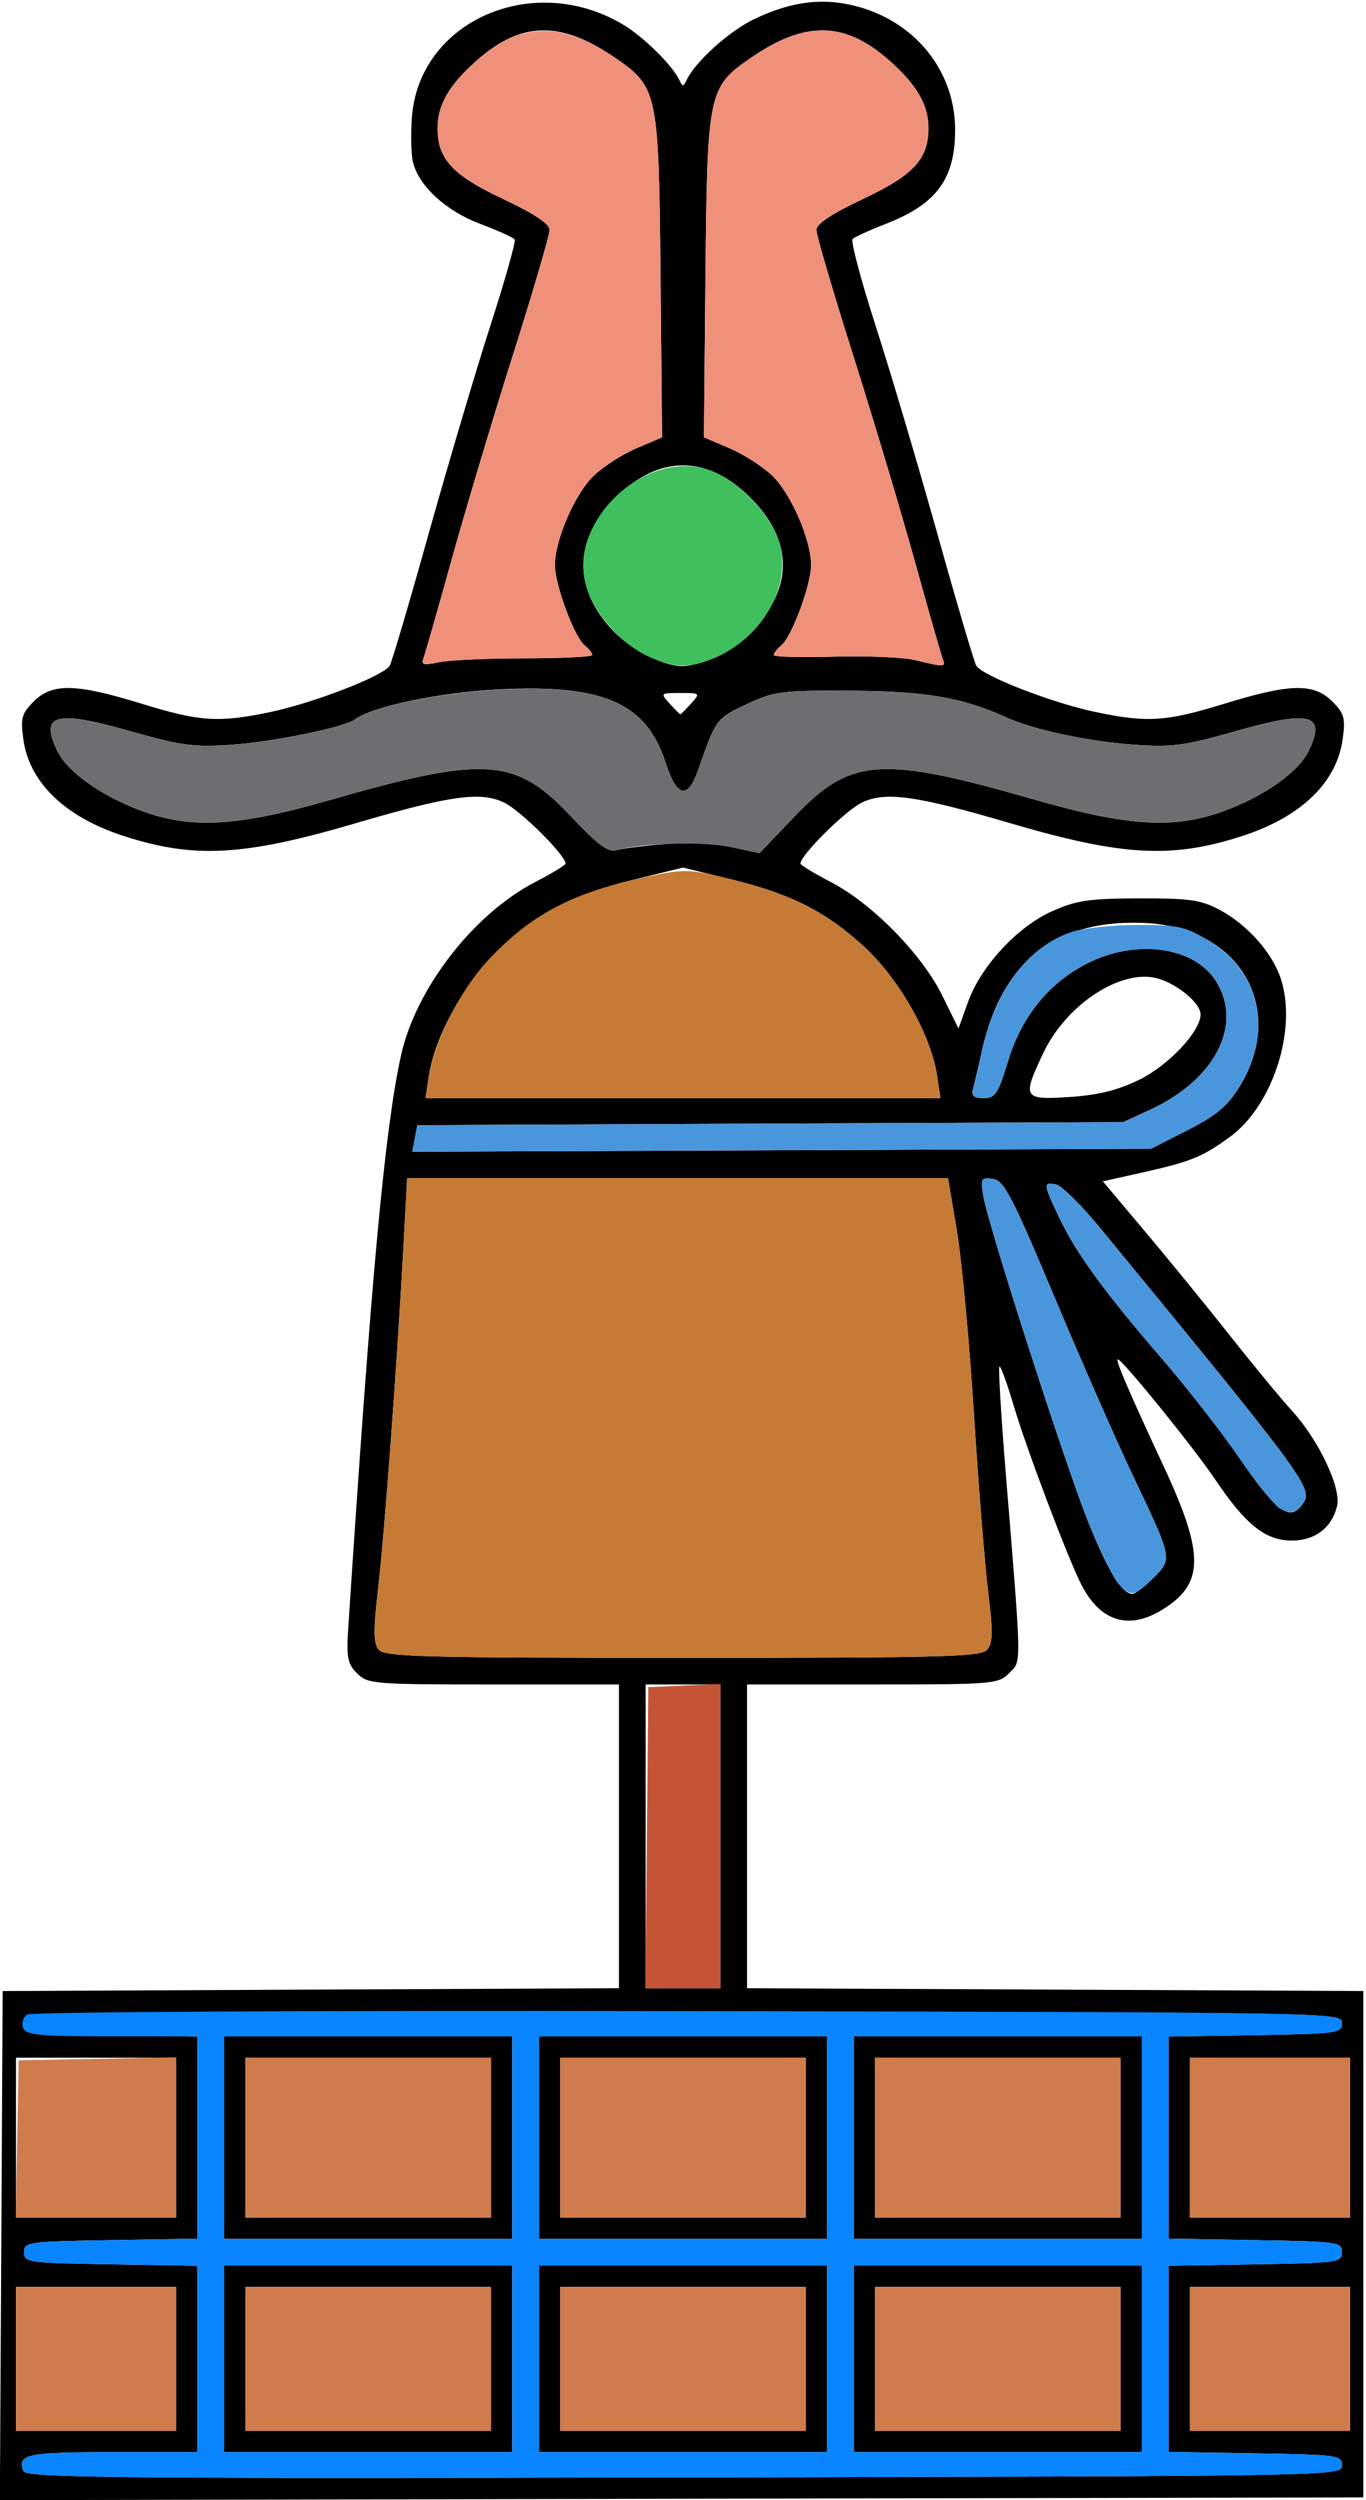 <?xml version="1.0" encoding="UTF-8" standalone="no"?>
<!DOCTYPE svg PUBLIC "-//W3C//DTD SVG 1.1//EN"
"http://www.w3.org/Graphics/SVG/1.1/DTD/svg11.dtd">
<svg width="328px" height="600px"
xmlns="http://www.w3.org/2000/svg" version="1.1">
<g transform="translate(0000, 0000) scale(1, 1)">
<path fill="#000000" stroke="none" d="
M 0.31 538.91
L 0.64 477.83
L 74.63 477.49
L 148.62 477.16
L 148.62 440.71
L 148.62 404.26
L 118.52 404.26
C 89.74 404.26 88.29 404.15 85.74 401.60
C 83.44 399.30 83.15 397.79 83.64 390.41
C 89.17 305.86 92.39 271.01 96.29 253.30
C 99.81 237.30 113.63 219.43 128.45 211.71
C 132.49 209.62 135.80 207.61 135.80 207.25
C 135.79 205.22 124.92 194.44 121.01 192.59
C 115.34 189.90 108.01 190.93 85.40 197.57
C 58.63 205.43 46.71 206.11 29.88 200.69
C 15.66 196.12 7.03 187.84 5.60 177.39
C 4.91 172.34 5.21 171.22 8.11 168.33
C 12.54 163.91 18.19 164.02 33.95 168.87
C 48.05 173.21 52.49 173.49 64.98 170.87
C 75.52 168.65 92.28 162.13 93.60 159.72
C 94.12 158.78 98.35 144.47 102.97 127.93
C 107.61 111.39 114.26 88.98 117.76 78.12
C 121.27 67.24 123.88 57.97 123.59 57.49
C 123.29 57.01 119.58 55.33 115.34 53.74
C 107.16 50.69 100.60 44.69 99.17 38.96
C 98.72 37.18 98.60 32.34 98.90 28.21
C 100.57 5.17 127.73 -6.91 149.38 5.76
C 154.43 8.71 161.53 15.70 163.21 19.38
C 163.86 20.81 164.14 20.80 164.81 19.33
C 166.79 14.96 175.04 7.48 181.09 4.59
C 190.30 0.18 198.11 -0.69 206.51 1.74
C 220.27 5.73 229.34 17.44 229.34 31.18
C 229.34 42.95 224.90 48.97 212.69 53.73
C 208.81 55.24 205.23 56.87 204.73 57.35
C 204.23 57.83 206.70 67.15 210.21 78.05
C 213.73 88.95 220.39 111.39 225.03 127.93
C 229.65 144.47 233.88 158.78 234.40 159.72
C 235.72 162.13 252.48 168.65 263.01 170.87
C 275.51 173.49 279.95 173.21 294.05 168.87
C 309.81 164.02 315.46 163.91 319.89 168.33
C 322.79 171.22 323.09 172.34 322.40 177.39
C 320.97 187.84 312.34 196.12 298.12 200.69
C 281.29 206.11 269.37 205.43 242.60 197.57
C 219.99 190.93 212.66 189.90 206.99 192.59
C 203.08 194.44 192.21 205.22 192.20 207.25
C 192.20 207.61 195.51 209.62 199.55 211.71
C 209.43 216.86 221.35 228.99 226.22 238.87
L 230.15 246.83
L 232.44 240.46
C 235.55 231.83 244.31 222.38 252.69 218.66
C 258.44 216.09 261.57 215.63 273.55 215.60
C 285.64 215.57 288.38 215.96 292.88 218.37
C 299.48 221.88 305.48 228.64 307.53 234.83
C 311.54 246.97 305.66 265.30 295.33 272.84
C 288.76 277.64 285.89 278.81 274.30 281.39
L 264.81 283.51
L 274.98 295.59
C 280.58 302.24 289.72 313.43 295.28 320.47
C 300.84 327.51 307.65 335.76 310.41 338.79
C 316.79 345.84 322.12 357.22 321.04 361.50
C 319.74 366.72 315.75 369.72 310.17 369.72
C 303.87 369.72 299.07 365.90 291.86 355.16
C 286.72 347.51 269.46 326.23 268.41 326.23
C 267.73 326.23 270.93 333.68 279.42 351.91
C 289.31 373.16 289.20 380.15 278.93 386.41
C 270.96 391.25 264.18 389.12 259.67 380.34
C 256.45 374.07 246.47 347.69 243.42 337.39
C 241.81 331.93 240.26 327.70 239.97 327.98
C 239.68 328.27 240.41 340.22 241.58 354.55
C 245.37 400.89 245.33 398.53 242.28 401.58
C 239.70 404.16 238.38 404.26 209.48 404.26
L 179.38 404.26
L 179.38 440.71
L 179.38 477.16
L 253.37 477.49
L 327.36 477.83
L 327.36 538.59
L 327.36 599.36
L 163.67 599.68
L -0.03 600.01
L 0.31 538.91
M 322.23 591.68
C 322.23 589.24 321.26 589.11 301.41 588.78
L 280.59 588.42
L 280.59 566.10
L 280.59 543.77
L 301.41 543.42
C 321.26 543.08 322.23 542.96 322.23 540.51
C 322.23 538.07 321.26 537.94 301.41 537.61
L 280.59 537.25
L 280.59 513.01
L 280.59 488.76
L 301.41 488.41
C 321.26 488.07 322.23 487.94 322.23 485.50
C 322.23 482.96 321.38 482.94 164.00 482.94
C 6.62 482.94 5.77 482.96 5.77 485.50
C 5.77 487.94 6.74 488.07 26.59 488.41
L 47.41 488.76
L 47.41 513.01
L 47.41 537.25
L 26.59 537.61
C 6.74 537.94 5.77 538.07 5.77 540.51
C 5.77 542.96 6.74 543.08 26.59 543.42
L 47.41 543.77
L 47.41 566.12
L 47.41 588.49
L 26.98 588.49
C 6.55 588.49 4.07 589.01 5.61 593.03
C 6.24 594.65 26.97 594.84 164.28 594.56
C 321.27 594.24 322.23 594.23 322.23 591.68
M 42.28 566.10
L 42.28 548.83
L 23.06 548.83
L 3.84 548.83
L 3.84 566.10
L 3.84 583.37
L 23.06 583.37
L 42.28 583.37
L 42.28 566.10
M 324.16 566.10
L 324.16 548.83
L 304.94 548.83
L 285.72 548.83
L 285.72 566.10
L 285.72 583.37
L 304.94 583.37
L 324.16 583.37
L 324.16 566.10
M 42.28 513.01
L 42.28 493.82
L 23.06 493.82
L 3.84 493.82
L 3.84 513.01
L 3.84 532.20
L 23.06 532.20
L 42.28 532.20
L 42.28 513.01
M 324.16 513.01
L 324.16 493.82
L 304.94 493.82
L 285.72 493.82
L 285.72 513.01
L 285.72 532.20
L 304.94 532.20
L 324.16 532.20
L 324.16 513.01
M 172.97 440.72
L 172.97 404.26
L 164.00 404.26
L 155.03 404.26
L 155.03 440.72
L 155.03 477.19
L 164.00 477.19
L 172.97 477.19
L 172.97 440.72
M 237.08 395.88
C 238.40 394.30 238.44 391.54 237.29 382.13
C 236.48 375.66 234.93 356.26 233.84 339.02
C 232.75 321.79 230.91 302.06 229.74 295.20
L 227.64 282.73
L 162.69 282.73
L 97.75 282.73
L 96.88 299.04
C 95.36 327.01 92.39 367.23 90.83 380.88
C 89.62 391.32 89.65 394.36 90.94 395.91
C 92.37 397.62 101.51 397.87 164.00 397.87
C 227.01 397.87 235.63 397.64 237.08 395.88
M 276.94 378.69
C 281.55 374.09 281.58 374.20 272.14 354.37
C 268.28 346.29 259.80 326.99 253.29 311.51
C 242.98 286.95 241.08 283.32 238.42 282.93
C 235.60 282.54 235.43 282.83 236.11 287.01
C 237.25 294.00 255.61 351.04 261.23 365.05
C 266.05 377.07 269.40 382.52 271.92 382.52
C 272.57 382.52 274.83 380.79 276.94 378.69
M 313.10 360.47
C 315.21 357.13 312.33 353.26 263.77 294.24
C 259.43 288.97 254.81 284.47 253.51 284.24
C 250.45 283.71 250.48 284.10 254.41 292.36
C 258.38 300.74 265.22 310.12 279.13 326.23
C 284.91 332.92 293.10 343.39 297.33 349.54
C 306.88 363.39 309.93 365.50 313.10 360.47
M 285.16 271.22
C 292.06 267.70 294.73 265.47 297.60 260.84
C 309.01 242.37 297.99 222.81 275.46 221.54
C 253.87 220.32 240.61 230.51 235.81 252.03
C 234.96 255.90 233.97 260.07 233.64 261.30
C 233.16 262.99 233.79 263.54 236.19 263.54
C 238.99 263.54 239.66 262.52 242.11 254.48
C 245.42 243.57 252.43 235.22 262.02 230.74
C 273.69 225.29 287.10 227.46 292.09 235.64
C 298.49 246.12 291.68 259.20 276.11 266.35
L 269.70 269.30
L 184.96 269.65
L 100.22 270.03
L 99.60 273.22
L 98.99 276.41
L 187.68 276.05
L 276.37 275.69
L 285.16 271.22
M 225.00 258.10
C 223.54 248.44 215.98 235.07 207.63 227.33
C 198.36 218.78 189.98 214.54 175.21 210.95
L 164.00 208.21
L 152.79 210.95
C 138.02 214.54 129.64 218.78 120.37 227.33
C 112.02 235.07 104.46 248.44 103.00 258.10
L 102.17 263.54
L 164.00 263.54
L 225.83 263.54
L 225.00 258.10
M 273.55 259.13
C 280.61 255.67 288.28 247.51 288.28 243.45
C 288.28 240.55 281.91 235.52 277.07 234.61
C 268.34 232.98 255.84 241.47 250.55 252.64
C 245.37 263.57 245.63 263.99 256.79 263.27
C 263.67 262.82 268.31 261.68 273.55 259.13
M 159.57 202.57
C 164.69 202.13 171.56 202.44 175.48 203.28
L 182.37 204.75
L 190.84 195.89
C 204.31 181.79 211.53 181.30 248.63 191.96
C 270.72 198.32 281.89 199.00 293.70 194.71
C 303.45 191.18 311.78 185.31 314.23 180.24
C 318.52 171.40 314.74 170.35 296.89 175.42
C 284.39 178.98 281.49 179.37 272.19 178.71
C 261.26 177.94 248.15 175.13 241.52 172.12
C 231.07 167.39 222.18 165.86 204.36 165.77
C 187.59 165.67 185.96 165.89 179.29 169.01
C 171.96 172.45 171.96 172.44 167.61 184.86
C 165.10 192.01 162.53 191.37 159.80 182.94
C 155.19 168.69 144.86 164.17 119.75 165.45
C 105.64 166.16 89.33 169.56 85.20 172.66
C 82.67 174.55 65.88 178.00 55.68 178.72
C 46.54 179.36 43.56 178.96 31.11 175.42
C 13.26 170.35 9.48 171.40 13.77 180.24
C 16.22 185.31 24.55 191.18 34.30 194.71
C 46.11 199.00 57.28 198.32 79.37 191.96
C 116.50 181.29 123.79 181.79 137.08 195.90
C 143.47 202.70 146.02 204.59 147.98 204.04
C 149.39 203.64 154.61 202.98 159.57 202.57
M 165.92 168.87
C 168.20 166.35 168.16 166.31 163.36 166.31
C 158.55 166.31 158.52 166.35 160.80 168.87
C 162.08 170.28 163.23 171.43 163.36 171.43
C 163.49 171.43 164.64 170.28 165.92 168.87
M 125.88 158.00
C 134.86 158.00 142.22 157.64 142.22 157.19
C 142.22 156.75 141.37 155.69 140.35 154.84
C 137.85 152.76 133.25 140.30 133.25 135.61
C 133.25 129.57 138.04 118.53 142.54 114.19
C 144.83 111.99 149.47 109.00 152.84 107.57
L 158.98 104.96
L 158.61 66.23
C 158.18 22.03 157.95 20.92 147.65 13.84
C 134.66 4.93 125.19 5.09 114.56 14.44
C 107.87 20.32 105.06 25.14 105.06 30.77
C 105.06 38.16 108.65 42.04 120.76 47.74
C 128.33 51.31 131.97 53.73 131.97 55.19
C 131.97 56.38 128.00 69.93 123.13 85.29
C 118.27 100.64 111.61 122.90 108.32 134.75
C 105.04 146.58 102.03 157.09 101.64 158.09
C 101.09 159.54 101.81 159.71 105.24 158.96
C 107.61 158.43 116.90 158.00 125.88 158.00
M 172.34 157.54
C 178.84 154.58 185.22 147.38 187.20 140.75
C 189.38 133.52 186.97 126.23 180.18 119.45
C 169.83 109.10 158.17 109.10 147.82 119.45
C 137.99 129.25 137.50 140.38 146.43 150.54
C 150.88 155.60 158.91 159.86 164.00 159.86
C 165.77 159.86 169.51 158.81 172.34 157.54
M 226.36 158.10
C 225.97 157.09 222.96 146.58 219.68 134.75
C 216.39 122.90 209.73 100.64 204.87 85.29
C 200.00 69.93 196.03 56.38 196.03 55.19
C 196.03 53.73 199.67 51.31 207.24 47.74
C 219.35 42.04 222.94 38.16 222.94 30.77
C 222.94 25.14 220.13 20.32 213.44 14.44
C 202.81 5.09 193.34 4.93 180.35 13.84
C 170.05 20.92 169.82 22.03 169.39 66.23
L 169.02 104.96
L 175.16 107.57
C 178.53 109.00 183.17 111.99 185.46 114.19
C 189.96 118.53 194.75 129.57 194.75 135.61
C 194.75 140.30 190.15 152.76 187.65 154.84
C 186.63 155.69 185.78 156.75 185.78 157.20
C 185.78 157.65 192.26 157.83 200.20 157.60
C 208.13 157.37 216.92 157.74 219.73 158.42
C 226.90 160.14 227.14 160.13 226.36 158.10"/>
<path fill="#000000" stroke="none" d="
M 53.81 566.10
L 53.81 543.71
L 88.41 543.71
L 123.00 543.71
L 123.00 566.10
L 123.00 588.49
L 88.41 588.49
L 53.81 588.49
L 53.81 566.10
M 117.88 566.10
L 117.88 548.83
L 88.41 548.83
L 58.94 548.83
L 58.94 566.10
L 58.94 583.37
L 88.41 583.37
L 117.88 583.37
L 117.88 566.10"/>
<path fill="#000000" stroke="none" d="
M 129.41 566.10
L 129.41 543.71
L 164.00 543.71
L 198.59 543.71
L 198.59 566.10
L 198.59 588.49
L 164.00 588.49
L 129.41 588.49
L 129.41 566.10
M 193.47 566.10
L 193.47 548.83
L 164.00 548.83
L 134.53 548.83
L 134.53 566.10
L 134.53 583.37
L 164.00 583.37
L 193.47 583.37
L 193.47 566.10"/>
<path fill="#000000" stroke="none" d="
M 205.00 566.10
L 205.00 543.71
L 239.59 543.71
L 274.19 543.71
L 274.19 566.10
L 274.19 588.49
L 239.59 588.49
L 205.00 588.49
L 205.00 566.10
M 269.06 566.10
L 269.06 548.83
L 239.59 548.83
L 210.12 548.83
L 210.12 566.10
L 210.12 583.37
L 239.59 583.37
L 269.06 583.37
L 269.06 566.10"/>
<path fill="#000000" stroke="none" d="
M 53.81 513.01
L 53.81 488.70
L 88.41 488.70
L 123.00 488.70
L 123.00 513.01
L 123.00 537.31
L 88.41 537.31
L 53.81 537.31
L 53.81 513.01
M 117.88 513.01
L 117.88 493.82
L 88.41 493.82
L 58.94 493.82
L 58.94 513.01
L 58.94 532.20
L 88.41 532.20
L 117.88 532.20
L 117.88 513.01"/>
<path fill="#000000" stroke="none" d="
M 129.41 513.01
L 129.41 488.70
L 164.00 488.70
L 198.59 488.70
L 198.59 513.01
L 198.59 537.31
L 164.00 537.31
L 129.41 537.31
L 129.41 513.01
M 193.47 513.01
L 193.47 493.82
L 164.00 493.82
L 134.53 493.82
L 134.53 513.01
L 134.53 532.20
L 164.00 532.20
L 193.47 532.20
L 193.47 513.01"/>
<path fill="#000000" stroke="none" d="
M 205.00 513.01
L 205.00 488.70
L 239.59 488.70
L 274.19 488.70
L 274.19 513.01
L 274.19 537.31
L 239.59 537.31
L 205.00 537.31
L 205.00 513.01
M 269.06 513.01
L 269.06 493.82
L 239.59 493.82
L 210.12 493.82
L 210.12 513.01
L 210.12 532.20
L 239.59 532.20
L 269.06 532.20
L 269.06 513.01"/>
<path fill="#ef907a" stroke="none" d="
M 101.64 158.09
C 102.03 157.09 105.04 146.58 108.32 134.75
C 111.61 122.90 118.27 100.64 123.13 85.29
C 128.00 69.93 131.97 56.38 131.97 55.19
C 131.97 53.73 128.33 51.31 120.76 47.74
C 108.65 42.04 105.06 38.16 105.06 30.77
C 105.06 25.13 107.87 20.32 114.63 14.38
C 125.01 5.26 134.92 5.09 147.65 13.84
C 157.95 20.92 158.18 22.03 158.61 66.23
L 158.98 104.96
L 152.84 107.57
C 149.47 109.00 144.83 111.99 142.54 114.19
C 138.04 118.53 133.25 129.57 133.25 135.61
C 133.25 140.30 137.85 152.76 140.35 154.84
C 141.37 155.69 142.22 156.75 142.22 157.19
C 142.22 157.64 134.86 158.00 125.88 158.00
C 116.90 158.00 107.61 158.43 105.24 158.96
C 101.81 159.71 101.09 159.54 101.64 158.09"/>
<path fill="#ef907a" stroke="none" d="
M 219.73 158.42
C 216.92 157.74 208.13 157.37 200.20 157.60
C 192.26 157.83 185.78 157.65 185.78 157.20
C 185.78 156.75 186.63 155.69 187.65 154.84
C 190.15 152.76 194.75 140.30 194.75 135.61
C 194.75 129.57 189.96 118.53 185.46 114.19
C 183.17 111.99 178.53 109.00 175.16 107.57
L 169.02 104.96
L 169.39 66.23
C 169.82 22.03 170.05 20.92 180.35 13.84
C 193.34 4.93 202.81 5.09 213.44 14.44
C 220.13 20.32 222.94 25.14 222.94 30.77
C 222.94 38.16 219.35 42.04 207.24 47.74
C 199.67 51.31 196.03 53.73 196.03 55.19
C 196.03 56.38 200.00 69.93 204.87 85.29
C 209.73 100.64 216.39 122.90 219.68 134.75
C 222.96 146.58 225.97 157.09 226.36 158.10
C 227.14 160.13 226.90 160.14 219.73 158.42"/>
<path fill="#3fbf5d" stroke="none" d="
M 155.66 157.54
C 149.16 154.58 142.78 147.38 140.80 140.75
C 136.24 125.55 154.29 107.99 169.71 112.61
C 176.52 114.64 185.04 123.24 187.11 130.17
C 190.12 140.20 183.50 152.47 172.34 157.54
C 165.87 160.46 162.13 160.46 155.66 157.54"/>
<path fill="#6d6e6f" stroke="none" d="
M 137.08 195.90
C 123.79 181.79 116.50 181.29 79.37 191.96
C 57.28 198.32 46.11 199.00 34.30 194.71
C 24.55 191.18 16.22 185.31 13.77 180.24
C 9.48 171.40 13.26 170.35 31.11 175.42
C 43.56 178.96 46.54 179.36 55.68 178.72
C 65.88 178.00 82.67 174.55 85.20 172.66
C 89.28 169.61 105.34 166.27 119.58 165.51
C 144.86 164.16 155.16 168.63 159.80 182.94
C 162.53 191.37 165.10 192.01 167.61 184.86
C 171.96 172.44 171.96 172.45 179.29 169.01
C 185.96 165.89 187.59 165.67 204.36 165.77
C 222.18 165.86 231.07 167.39 241.52 172.12
C 248.15 175.13 261.26 177.94 272.19 178.71
C 281.49 179.37 284.39 178.98 296.89 175.42
C 314.74 170.35 318.52 171.40 314.23 180.24
C 311.78 185.31 303.45 191.18 293.70 194.71
C 281.89 199.00 270.72 198.32 248.63 191.96
C 211.53 181.30 204.31 181.79 190.84 195.89
L 182.37 204.75
L 175.48 203.28
C 169.07 201.91 154.11 202.32 147.98 204.04
C 146.02 204.59 143.47 202.70 137.08 195.90"/>
<path fill="#c57a36" stroke="none" d="
M 90.94 395.91
C 89.65 394.36 89.62 391.32 90.83 380.88
C 92.39 367.23 95.36 327.01 96.88 299.04
L 97.75 282.73
L 162.69 282.73
L 227.64 282.73
L 229.74 295.20
C 230.91 302.06 232.75 321.79 233.84 339.02
C 234.93 356.26 236.48 375.66 237.29 382.13
C 238.44 391.54 238.40 394.30 237.08 395.88
C 235.63 397.64 227.01 397.87 164.00 397.87
C 101.51 397.87 92.37 397.62 90.94 395.91"/>
<path fill="#c57a36" stroke="none" d="
M 103.03 258.10
C 104.34 249.74 110.66 237.42 117.27 230.37
C 127.65 219.29 137.62 214.11 155.85 210.31
C 164.46 208.52 165.65 208.55 175.71 211.05
C 190.06 214.59 198.48 218.89 207.63 227.33
C 215.98 235.07 223.54 248.44 225.00 258.10
L 225.83 263.54
L 164.00 263.54
L 102.17 263.54
L 103.03 258.10"/>
<path fill="#4a96dd" stroke="none" d="
M 268.50 380.05
C 267.27 378.68 264.00 371.94 261.23 365.05
C 255.61 351.04 237.25 294.00 236.11 287.01
C 235.43 282.83 235.60 282.54 238.42 282.93
C 241.08 283.32 242.98 286.95 253.29 311.51
C 259.80 326.99 268.28 346.29 272.14 354.37
C 281.58 374.20 281.55 374.09 276.94 378.69
C 272.43 383.18 271.48 383.33 268.50 380.05"/>
<path fill="#4a96dd" stroke="none" d="
M 307.22 361.97
C 306.01 361.27 301.56 355.66 297.33 349.54
C 293.10 343.39 284.91 332.92 279.13 326.23
C 265.22 310.12 258.38 300.74 254.41 292.36
C 250.48 284.10 250.45 283.71 253.51 284.24
C 254.81 284.47 259.43 288.97 263.77 294.24
C 312.33 353.26 315.21 357.13 313.10 360.47
C 311.41 363.16 309.92 363.53 307.22 361.97"/>
<path fill="#4a96dd" stroke="none" d="
M 99.60 273.22
L 100.22 270.03
L 184.96 269.65
L 269.70 269.30
L 276.11 266.35
C 291.68 259.20 298.49 246.12 292.09 235.64
C 287.10 227.46 273.69 225.29 262.02 230.74
C 252.43 235.22 245.42 243.57 242.11 254.48
C 239.66 262.52 238.99 263.54 236.19 263.54
C 233.79 263.54 233.16 262.99 233.64 261.30
C 233.97 260.07 234.96 255.90 235.81 252.03
C 239.04 237.56 246.73 227.32 257.10 223.73
C 259.80 222.78 266.96 222.00 273.00 221.99
C 282.99 221.96 284.57 222.31 290.29 225.81
C 302.73 233.41 305.72 247.71 297.60 260.84
C 294.73 265.47 292.06 267.70 285.16 271.22
L 276.37 275.69
L 187.68 276.05
L 98.99 276.41
L 99.60 273.22"/>
<path fill="#c55436" stroke="none" d="
M 155.33 441.04
L 155.67 404.90
L 164.32 404.52
L 172.97 404.15
L 172.97 440.66
L 172.97 477.19
L 163.97 477.19
L 154.99 477.19
L 155.33 441.04"/>
<path fill="#0885ff" stroke="none" d="
M 5.61 593.03
C 4.07 589.01 6.55 588.49 26.98 588.49
L 47.41 588.49
L 47.41 566.12
L 47.41 543.77
L 26.59 543.42
C 6.74 543.08 5.77 542.96 5.77 540.51
C 5.77 538.07 6.74 537.94 26.59 537.61
L 47.41 537.25
L 47.41 512.98
L 47.41 488.70
L 26.87 488.70
C 9.21 488.70 6.21 488.41 5.54 486.65
C 5.11 485.53 5.56 484.09 6.53 483.47
C 7.56 482.83 75.71 482.47 165.28 482.64
C 321.27 482.94 322.23 482.96 322.23 485.50
C 322.23 487.94 321.26 488.07 301.41 488.41
L 280.59 488.76
L 280.59 513.01
L 280.59 537.25
L 301.41 537.61
C 321.26 537.94 322.23 538.07 322.23 540.51
C 322.23 542.96 321.26 543.08 301.41 543.42
L 280.59 543.77
L 280.59 566.10
L 280.59 588.42
L 301.41 588.78
C 321.26 589.11 322.23 589.24 322.23 591.68
C 322.23 594.23 321.27 594.24 164.28 594.56
C 26.97 594.84 6.24 594.65 5.61 593.03
M 123.00 566.10
L 123.00 543.71
L 88.41 543.71
L 53.81 543.71
L 53.81 566.10
L 53.81 588.49
L 88.41 588.49
L 123.00 588.49
L 123.00 566.10
M 198.59 566.10
L 198.59 543.71
L 164.00 543.71
L 129.41 543.71
L 129.41 566.10
L 129.41 588.49
L 164.00 588.49
L 198.59 588.49
L 198.59 566.10
M 274.19 566.10
L 274.19 543.71
L 239.59 543.71
L 205.00 543.71
L 205.00 566.10
L 205.00 588.49
L 239.59 588.49
L 274.19 588.49
L 274.19 566.10
M 123.00 513.01
L 123.00 488.70
L 88.41 488.70
L 53.81 488.70
L 53.81 513.01
L 53.81 537.31
L 88.41 537.31
L 123.00 537.31
L 123.00 513.01
M 198.59 513.01
L 198.59 488.70
L 164.00 488.70
L 129.41 488.70
L 129.41 513.01
L 129.41 537.31
L 164.00 537.31
L 198.59 537.31
L 198.59 513.01
M 274.19 513.01
L 274.19 488.70
L 239.59 488.70
L 205.00 488.70
L 205.00 513.01
L 205.00 537.31
L 239.59 537.31
L 274.19 537.31
L 274.19 513.01"/>
<path fill="#d07b4b" stroke="none" d="
M 3.84 566.10
L 3.84 548.83
L 23.06 548.83
L 42.28 548.83
L 42.28 566.10
L 42.28 583.37
L 23.06 583.37
L 3.84 583.37
L 3.84 566.10"/>
<path fill="#d07b4b" stroke="none" d="
M 58.94 566.10
L 58.94 548.83
L 88.41 548.83
L 117.88 548.83
L 117.88 566.10
L 117.88 583.37
L 88.41 583.37
L 58.94 583.37
L 58.94 566.10"/>
<path fill="#d07b4b" stroke="none" d="
M 134.53 566.10
L 134.53 548.83
L 164.00 548.83
L 193.47 548.83
L 193.47 566.10
L 193.47 583.37
L 164.00 583.37
L 134.53 583.37
L 134.53 566.10"/>
<path fill="#d07b4b" stroke="none" d="
M 210.12 566.10
L 210.12 548.83
L 239.59 548.83
L 269.06 548.83
L 269.06 566.10
L 269.06 583.37
L 239.59 583.37
L 210.12 583.37
L 210.12 566.10"/>
<path fill="#d07b4b" stroke="none" d="
M 285.72 566.10
L 285.72 548.83
L 304.94 548.83
L 324.16 548.83
L 324.16 566.10
L 324.16 583.37
L 304.94 583.37
L 285.72 583.37
L 285.72 566.10"/>
<path fill="#d07b4b" stroke="none" d="
M 4.13 513.33
L 4.48 494.46
L 23.38 494.10
L 42.28 493.75
L 42.28 512.97
L 42.28 532.20
L 23.02 532.20
L 3.78 532.20
L 4.13 513.33"/>
<path fill="#d07b4b" stroke="none" d="
M 58.94 513.01
L 58.94 493.82
L 88.41 493.82
L 117.88 493.82
L 117.88 513.01
L 117.88 532.20
L 88.41 532.20
L 58.94 532.20
L 58.94 513.01"/>
<path fill="#d07b4b" stroke="none" d="
M 134.53 513.01
L 134.53 493.82
L 164.00 493.82
L 193.47 493.82
L 193.47 513.01
L 193.47 532.20
L 164.00 532.20
L 134.53 532.20
L 134.53 513.01"/>
<path fill="#d07b4b" stroke="none" d="
M 210.12 513.01
L 210.12 493.82
L 239.59 493.82
L 269.06 493.82
L 269.06 513.01
L 269.06 532.20
L 239.59 532.20
L 210.12 532.20
L 210.12 513.01"/>
<path fill="#d07b4b" stroke="none" d="
M 285.72 513.01
L 285.72 493.82
L 304.94 493.82
L 324.16 493.82
L 324.16 513.01
L 324.16 532.20
L 304.94 532.20
L 285.72 532.20
L 285.72 513.01"/>
</g>
</svg>
